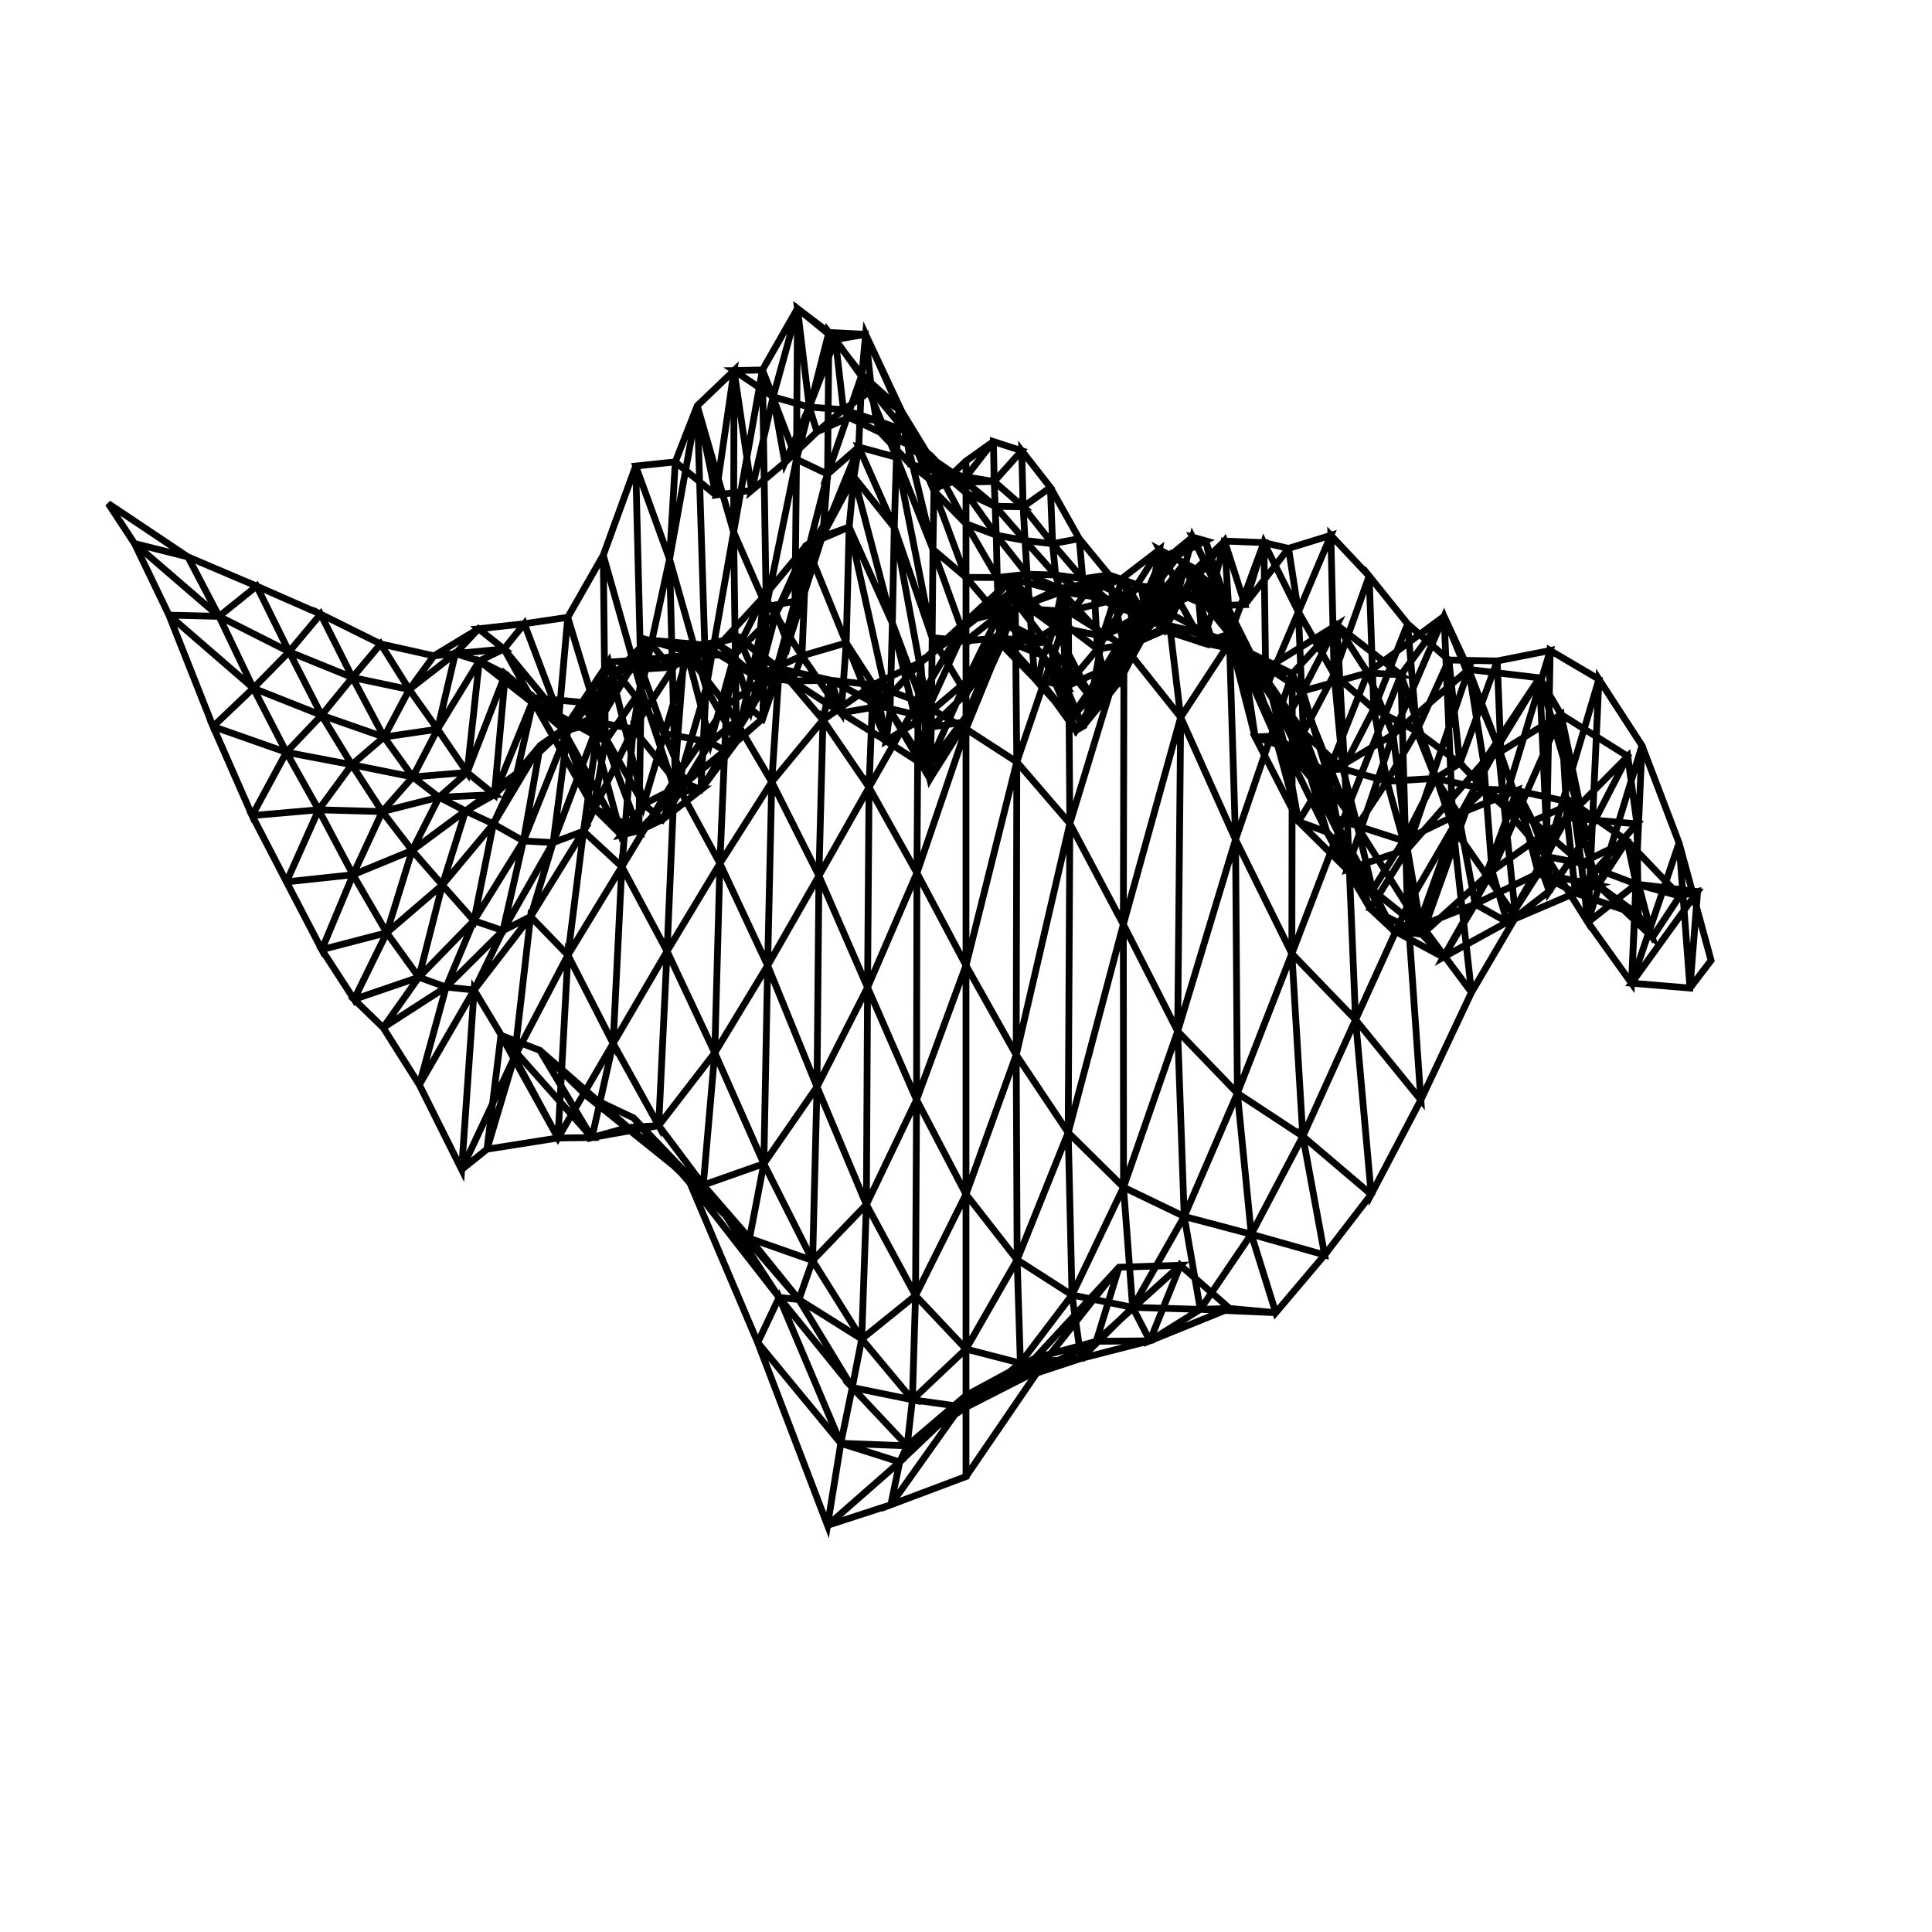 <svg height="100mm" style="background:white" viewBox="0 0 100 100" width="100mm" xmlns="http://www.w3.org/2000/svg" xmlns:inkscape="http://www.inkscape.org/namespaces/inkscape">
<g inkscape:groupmode="layer" inkscape:label="#000">
<path d="M50,76.425 L54.119,70.397 L50,72.409 L50,76.425 L46.109,77.887 L50,72.409 L46.569,75.673 L46.109,77.887 L42.833,78.952 L46.569,75.673 L43.52,74.705 L42.833,78.952 L39.22,69.492 L43.52,74.705 L40.326,67.153 L39.22,69.492 L35.711,61.233 L40.326,67.153 L37.428,62.718 L35.711,61.233 L32.798,57.865 L37.428,62.718 L34.865,60.333 L32.798,57.865 L30.352,56.709 L34.865,60.333 L32.512,58.358 L30.352,56.709 L27.943,54.366 L32.512,58.358 L30.638,58.88 L27.943,54.366 L25.93,53.587 L30.638,58.88 L28.881,58.902 L25.93,53.587 L25.208,59.482 L28.881,58.902 L26.627,54.716 L25.208,59.482 L23.894,60.535 L26.627,54.716 L24.541,51.241 L23.894,60.535 L21.704,56.148 L24.541,51.241 L23.09,51.091 L21.704,56.148 L19.834,53.191 L23.09,51.091 L21.68,50.582 L19.834,53.191 L18.327,51.728 L21.68,50.582 L20.018,48.279 L18.327,51.728 L16.656,49.153 L20.018,48.279 L18.273,45.277 L16.656,49.153 L14.828,45.646 L18.273,45.277 L16.493,41.915 L14.828,45.646 L13.05,42.214 L16.493,41.915 L14.823,38.938 L13.05,42.214 L11.028,37.606 L14.823,38.938 L13.113,35.621 L11.028,37.606 L8.745,31.838 L13.113,35.621 L11.338,31.902 L8.745,31.838 L6.962,28.132 L11.338,31.902 L9.728,28.825 L6.962,28.132 L5.603,26.065 L9.728,28.825 L5.603,26.065 L9.728,28.825 L13.286,30.338 L9.728,28.825 L11.338,31.902 L14.965,33.735 L13.286,30.338 L11.338,31.902 L13.113,35.621 L16.644,37.02 L14.965,33.735 L13.113,35.621 L14.823,38.938 L18.208,39.58 L16.644,37.02 L14.823,38.938 L16.493,41.915 L19.786,42.008 L18.208,39.58 L16.493,41.915 L18.273,45.277 L21.332,44.019 L19.786,42.008 L18.273,45.277 L20.018,48.279 L22.895,45.808 L21.332,44.019 L20.018,48.279 L21.68,50.582 L24.531,47.655 L22.895,45.808 L21.68,50.582 L23.09,51.091 L26.033,48.168 L24.531,47.655 L23.09,51.091 L24.541,51.241 L27.464,47.442 L26.033,48.168 L24.541,51.241 L26.627,54.716 L29.396,49.438 L27.464,47.442 L26.627,54.716 L28.881,58.902 L31.736,54.007 L29.396,49.438 L28.881,58.902 L30.638,58.88 L34.092,58.261 L31.736,54.007 L30.638,58.88 L32.512,58.358 L36.401,61.339 L34.092,58.261 L32.512,58.358 L34.865,60.333 L38.794,64.096 L36.401,61.339 L34.865,60.333 L37.428,62.718 L41.351,67.265 L38.794,64.096 L37.428,62.718 L40.326,67.153 L44.113,71.816 L41.351,67.265 L40.326,67.153 L43.52,74.705 L46.954,74.835 L44.113,71.816 L43.52,74.705 L46.569,75.673 L50,72.229 L46.954,74.835 L46.569,75.673 L50,72.409 L53.572,70.298 L50,72.229 L50,72.409 L54.119,70.397 L57.92,65.592 L53.572,70.298 L54.119,70.397 L57.92,65.592 L61.095,65.492 L56.741,69.426 L57.92,65.592 L53.572,70.298 L56.741,69.426 L53.13,71.243 L53.572,70.298 L50,72.229 L53.13,71.243 L50,72.84 L50,72.229 L46.954,74.835 L50,72.84 L47.225,72.452 L46.954,74.835 L44.113,71.816 L47.225,72.452 L44.603,69.307 L44.113,71.816 L41.351,67.265 L44.603,69.307 L42.061,65.244 L41.351,67.265 L38.794,64.096 L42.061,65.244 L39.536,60.234 L38.794,64.096 L36.401,61.339 L39.536,60.234 L36.996,54.495 L36.401,61.339 L34.092,58.261 L36.996,54.495 L34.527,49.236 L34.092,58.261 L31.736,54.007 L34.527,49.236 L32.186,44.858 L31.736,54.007 L29.396,49.438 L32.186,44.858 L30.202,43.021 L29.396,49.438 L27.464,47.442 L30.202,43.021 L28.63,43.614 L27.464,47.442 L26.033,48.168 L28.63,43.614 L27.091,43.527 L26.033,48.168 L24.531,47.655 L27.091,43.527 L25.537,42.645 L24.531,47.655 L22.895,45.808 L25.537,42.645 L24.097,41.973 L22.895,45.808 L21.332,44.019 L24.097,41.973 L22.726,41.264 L21.332,44.019 L19.786,42.008 L22.726,41.264 L21.365,40.216 L19.786,42.008 L18.208,39.58 L21.365,40.216 L19.878,38.149 L18.208,39.58 L16.644,37.02 L19.878,38.149 L18.243,35.068 L16.644,37.02 L14.965,33.735 L18.243,35.068 L16.594,31.787 L14.965,33.735 L13.286,30.338 L16.594,31.787 L13.286,30.338 L16.594,31.787 L19.703,33.33 L16.594,31.787 L18.243,35.068 L21.184,35.688 L19.703,33.33 L18.243,35.068 L19.878,38.149 L22.648,37.744 L21.184,35.688 L19.878,38.149 L21.365,40.216 L24.18,39.982 L22.648,37.744 L21.365,40.216 L22.726,41.264 L25.591,41.133 L24.18,39.982 L22.726,41.264 L24.097,41.973 L26.749,40.028 L25.591,41.133 L24.097,41.973 L25.537,42.645 L27.968,38.58 L26.749,40.028 L25.537,42.645 L27.091,43.527 L29.389,37.781 L27.968,38.58 L27.091,43.527 L28.63,43.614 L30.981,37.395 L29.389,37.781 L28.63,43.614 L30.202,43.021 L32.776,37.725 L30.981,37.395 L30.202,43.021 L32.186,44.858 L34.909,40.356 L32.776,37.725 L32.186,44.858 L34.527,49.236 L37.263,44.691 L34.909,40.356 L34.527,49.236 L36.996,54.495 L39.733,49.977 L37.263,44.691 L36.996,54.495 L39.536,60.234 L42.288,56.256 L39.733,49.977 L39.536,60.234 L42.061,65.244 L44.844,62.348 L42.288,56.256 L42.061,65.244 L44.603,69.307 L47.388,67.058 L44.844,62.348 L44.603,69.307 L47.225,72.452 L50,69.827 L47.388,67.058 L47.225,72.452 L50,72.84 L52.815,70.554 L50,69.827 L50,72.84 L53.13,71.243 L55.953,70.313 L52.815,70.554 L53.13,71.243 L56.741,69.426 L59.518,69.401 L55.953,70.313 L56.741,69.426 L61.095,65.492 L63.649,67.726 L59.518,69.401 L61.095,65.492 L63.649,67.726 L66.032,67.945 L62.128,67.773 L63.649,67.726 L59.518,69.401 L62.128,67.773 L58.624,67.668 L59.518,69.401 L55.953,70.313 L58.624,67.668 L55.487,67.03 L55.953,70.313 L52.815,70.554 L55.487,67.03 L52.647,65.207 L52.815,70.554 L50,69.827 L52.647,65.207 L50,61.816 L50,69.827 L47.388,67.058 L50,61.816 L47.441,56.925 L47.388,67.058 L44.844,62.348 L47.441,56.925 L44.904,51.108 L44.844,62.348 L42.288,56.256 L44.904,51.108 L42.388,45.331 L42.288,56.256 L39.733,49.977 L42.388,45.331 L39.946,40.472 L39.733,49.977 L37.263,44.691 L39.946,40.472 L37.608,36.507 L37.263,44.691 L34.909,40.356 L37.608,36.507 L35.423,33.69 L34.909,40.356 L32.776,37.725 L35.423,33.69 L33.526,33.124 L32.776,37.725 L30.981,37.395 L33.526,33.124 L31.968,34.723 L30.981,37.395 L29.389,37.781 L31.968,34.723 L30.651,37.19 L29.389,37.781 L27.968,38.58 L30.651,37.19 L29.236,37.695 L27.968,38.58 L26.749,40.028 L29.236,37.695 L27.643,36.112 L26.749,40.028 L25.591,41.133 L27.643,36.112 L26.157,34.888 L25.591,41.133 L24.18,39.982 L26.157,34.888 L24.809,34.21 L24.18,39.982 L22.648,37.744 L24.809,34.21 L23.567,33.831 L22.648,37.744 L21.184,35.688 L23.567,33.831 L22.462,33.945 L21.184,35.688 L19.703,33.33 L22.462,33.945 L19.703,33.33 L22.462,33.945 L24.771,32.547 L22.462,33.945 L23.567,33.831 L26.085,33.591 L24.771,32.547 L23.567,33.831 L24.809,34.21 L27.691,36.479 L26.085,33.591 L24.809,34.21 L26.157,34.888 L29.12,37.719 L27.691,36.479 L26.157,34.888 L27.643,36.112 L30.304,36.374 L29.12,37.719 L27.643,36.112 L29.236,37.695 L31.51,34.271 L30.304,36.374 L29.236,37.695 L30.651,37.19 L33.041,34.169 L31.51,34.271 L30.651,37.19 L31.968,34.723 L34.715,34.539 L33.041,34.169 L31.968,34.723 L33.526,33.124 L36.37,33.375 L34.715,34.539 L33.526,33.124 L35.423,33.69 L38.223,32.987 L36.37,33.375 L35.423,33.69 L37.608,36.507 L40.333,34.599 L38.223,32.987 L37.608,36.507 L39.946,40.472 L42.598,37.267 L40.333,34.599 L39.946,40.472 L42.388,45.331 L44.982,40.751 L42.598,37.267 L42.388,45.331 L44.904,51.108 L47.46,45.185 L44.982,40.751 L44.904,51.108 L47.441,56.925 L50,49.971 L47.46,45.185 L47.441,56.925 L50,61.816 L52.599,54.6 L50,49.971 L50,61.816 L52.647,65.207 L55.29,58.623 L52.599,54.6 L52.647,65.207 L55.487,67.03 L58.153,61.451 L55.29,58.623 L55.487,67.03 L58.624,67.668 L61.295,62.964 L58.153,61.451 L58.624,67.668 L62.128,67.773 L64.766,63.883 L61.295,62.964 L62.128,67.773 L66.032,67.945 L68.563,64.955 L64.766,63.883 L66.032,67.945 L68.563,64.955 L70.973,61.82 L67.434,58.813 L68.563,64.955 L64.766,63.883 L67.434,58.813 L64.046,56.584 L64.766,63.883 L61.295,62.964 L64.046,56.584 L60.956,53.379 L61.295,62.964 L58.153,61.451 L60.956,53.379 L58.144,47.847 L58.153,61.451 L55.29,58.623 L58.144,47.847 L55.375,42.627 L55.29,58.623 L52.599,54.6 L55.375,42.627 L52.63,39.437 L52.599,54.6 L50,49.971 L52.63,39.437 L50,37.731 L50,49.971 L47.46,45.185 L50,37.731 L47.519,36.307 L47.46,45.185 L44.982,40.751 L47.519,36.307 L45.19,35.442 L44.982,40.751 L42.598,37.267 L45.19,35.442 L43.025,35.214 L42.598,37.267 L40.333,34.599 L43.025,35.214 L41.012,35.246 L40.333,34.599 L38.223,32.987 L41.012,35.246 L39.112,35.015 L38.223,32.987 L36.37,33.375 L39.112,35.015 L37.223,33.391 L36.37,33.375 L34.715,34.539 L37.223,33.391 L35.589,33.92 L34.715,34.539 L33.041,34.169 L35.589,33.92 L34.391,37.97 L33.041,34.169 L31.51,34.271 L34.391,37.97 L33.313,41.628 L31.51,34.271 L30.304,36.374 L33.313,41.628 L32.148,43.215 L30.304,36.374 L29.12,37.719 L32.148,43.215 L30.729,41.813 L29.12,37.719 L27.691,36.479 L30.729,41.813 L28.935,37.036 L27.691,36.479 L26.085,33.591 L28.935,37.036 L27.14,32.286 L26.085,33.591 L24.771,32.547 L27.14,32.286 L24.771,32.547 L27.14,32.286 L29.386,31.954 L27.14,32.286 L28.935,37.036 L31.333,38.359 L29.386,31.954 L28.935,37.036 L30.729,41.813 L33.066,43.01 L31.333,38.359 L30.729,41.813 L32.148,43.215 L34.291,42.42 L33.066,43.01 L32.148,43.215 L33.313,41.628 L35.482,40.523 L34.291,42.42 L33.313,41.628 L34.391,37.97 L36.768,38.417 L35.482,40.523 L34.391,37.97 L35.589,33.92 L38.01,33.9 L36.768,38.417 L35.589,33.92 L37.223,33.391 L39.525,30.888 L38.01,33.9 L37.223,33.391 L39.112,35.015 L41.509,33.947 L39.525,30.888 L39.112,35.015 L41.012,35.246 L43.539,36.897 L41.509,33.947 L41.012,35.246 L43.025,35.214 L45.54,36.551 L43.539,36.897 L43.025,35.214 L45.19,35.442 L47.662,34.28 L45.54,36.551 L45.19,35.442 L47.519,36.307 L50,32.155 L47.662,34.28 L47.519,36.307 L50,37.731 L52.552,31.483 L50,32.155 L50,37.731 L52.63,39.437 L55.295,31.642 L52.552,31.483 L52.63,39.437 L55.375,42.627 L58.175,33.441 L55.295,31.642 L55.375,42.627 L58.144,47.847 L61.112,37.125 L58.175,33.441 L58.144,47.847 L60.956,53.379 L63.951,43.456 L61.112,37.125 L60.956,53.379 L64.046,56.584 L66.866,49.361 L63.951,43.456 L64.046,56.584 L67.434,58.813 L70.164,52.782 L66.866,49.361 L67.434,58.813 L70.973,61.82 L73.542,56.93 L70.164,52.782 L70.973,61.82 L73.542,56.93 L76.165,51.365 L72.842,46.895 L73.542,56.93 L70.164,52.782 L72.842,46.895 L69.715,41.925 L70.164,52.782 L66.866,49.361 L69.715,41.925 L66.89,34.869 L66.866,49.361 L63.951,43.456 L66.89,34.869 L63.639,33.268 L63.951,43.456 L61.112,37.125 L63.639,33.268 L60.545,32.385 L61.112,37.125 L58.175,33.441 L60.545,32.385 L57.675,31.043 L58.175,33.441 L55.295,31.642 L57.675,31.043 L54.945,30.634 L55.295,31.642 L52.552,31.483 L54.945,30.634 L52.397,29.961 L52.552,31.483 L50,32.155 L52.397,29.961 L50,32.422 L50,32.155 L47.662,34.28 L50,32.422 L47.849,37.103 L47.662,34.28 L45.54,36.551 L47.849,37.103 L45.863,38.348 L45.54,36.551 L43.539,36.897 L45.863,38.348 L43.801,33.278 L43.539,36.897 L41.509,33.947 L43.801,33.278 L41.743,28.225 L41.509,33.947 L39.525,30.888 L41.743,28.225 L40.172,31.736 L39.525,30.888 L38.01,33.9 L40.172,31.736 L38.86,36.703 L38.01,33.9 L36.768,38.417 L38.86,36.703 L37.516,38.857 L36.768,38.417 L35.482,40.523 L37.516,38.857 L36.276,40.882 L35.482,40.523 L34.291,42.42 L36.276,40.882 L34.967,41 L34.291,42.42 L33.066,43.01 L34.967,41 L33.19,35.689 L33.066,43.01 L31.333,38.359 L33.19,35.689 L31.225,28.738 L31.333,38.359 L29.386,31.954 L31.225,28.738 L29.386,31.954 L31.225,28.738 L32.904,24.123 L31.225,28.738 L33.19,35.689 L34.656,28.938 L32.904,24.123 L33.19,35.689 L34.967,41 L36.547,35.619 L34.656,28.938 L34.967,41 L36.276,40.882 L38.123,38.385 L36.547,35.619 L36.276,40.882 L37.516,38.857 L39.477,37.196 L38.123,38.385 L37.516,38.857 L38.86,36.703 L40.789,33.342 L39.477,37.196 L38.86,36.703 L40.172,31.736 L42.188,27.918 L40.789,33.342 L40.172,31.736 L41.743,28.225 L43.952,27.28 L42.188,27.918 L41.743,28.225 L43.801,33.278 L46.07,36.788 L43.952,27.28 L43.801,33.278 L45.863,38.348 L48.011,39.731 L46.07,36.788 L45.863,38.348 L47.849,37.103 L50,35.279 L48.011,39.731 L47.849,37.103 L50,32.422 L52.232,30.719 L50,35.279 L50,32.422 L52.397,29.961 L54.569,32.421 L52.232,30.719 L52.397,29.961 L54.945,30.634 L57.068,32.927 L54.569,32.421 L54.945,30.634 L57.675,31.043 L59.849,31.367 L57.068,32.927 L57.675,31.043 L60.545,32.385 L62.656,32.886 L59.849,31.367 L60.545,32.385 L63.639,33.268 L65.62,34.551 L62.656,32.886 L63.639,33.268 L66.89,34.869 L69.196,32.347 L65.62,34.551 L66.89,34.869 L69.715,41.925 L72.512,34.931 L69.196,32.347 L69.715,41.925 L72.842,46.895 L75.209,42.822 L72.512,34.931 L72.842,46.895 L76.165,51.365 L78.449,47.472 L75.209,42.822 L76.165,51.365 L78.449,47.472 L80.187,46.127 L77.532,38.63 L78.449,47.472 L75.209,42.822 L77.532,38.63 L74.744,31.902 L75.209,42.822 L72.512,34.931 L74.744,31.902 L70.793,34.828 L72.512,34.931 L69.196,32.347 L70.793,34.828 L67.424,35.77 L69.196,32.347 L65.62,34.551 L67.424,35.77 L64.564,33.851 L65.62,34.551 L62.656,32.886 L64.564,33.851 L61.931,30.718 L62.656,32.886 L59.849,31.367 L61.931,30.718 L59.161,31.974 L59.849,31.367 L57.068,32.927 L59.161,31.974 L56.49,36.134 L57.068,32.927 L54.569,32.421 L56.49,36.134 L54.26,33.362 L54.569,32.421 L52.232,30.719 L54.26,33.362 L52.079,32.231 L52.232,30.719 L50,35.279 L52.079,32.231 L50,37.092 L50,35.279 L48.011,39.731 L50,37.092 L48.131,40.312 L48.011,39.731 L46.07,36.788 L48.131,40.312 L46.189,32.251 L46.07,36.788 L43.952,27.28 L46.189,32.251 L44.196,24.689 L43.952,27.28 L42.188,27.918 L44.196,24.689 L42.59,27.688 L42.188,27.918 L40.789,33.342 L42.59,27.688 L41.148,31.115 L40.789,33.342 L39.477,37.196 L41.148,31.115 L39.661,31.402 L39.477,37.196 L38.123,38.385 L39.661,31.402 L37.972,27.543 L38.123,38.385 L36.547,35.619 L37.972,27.543 L36.089,21.004 L36.547,35.619 L34.656,28.938 L36.089,21.004 L34.954,23.908 L34.656,28.938 L32.904,24.123 L34.954,23.908 L32.904,24.123 L34.954,23.908 L37.053,25.624 L34.954,23.908 L36.089,21.004 L37.994,19.18 L37.053,25.624 L36.089,21.004 L37.972,27.543 L39.462,19.151 L37.994,19.18 L37.972,27.543 L39.661,31.402 L41.227,23.773 L39.462,19.151 L39.661,31.402 L41.148,31.115 L42.836,24.539 L41.227,23.773 L41.148,31.115 L42.59,27.688 L44.447,23.137 L42.836,24.539 L42.59,27.688 L44.196,24.689 L46.287,27.297 L44.447,23.137 L44.196,24.689 L46.189,32.251 L48.204,37.634 L46.287,27.297 L46.189,32.251 L48.131,40.312 L50,37.354 L48.204,37.634 L48.131,40.312 L50,37.092 L51.95,33.117 L50,37.354 L50,37.092 L52.079,32.231 L53.996,33.937 L51.95,33.117 L52.079,32.231 L54.26,33.362 L56.044,37.604 L53.996,33.937 L54.26,33.362 L56.49,36.134 L58.476,34.238 L56.044,37.604 L56.49,36.134 L59.161,31.974 L61.258,29.199 L58.476,34.238 L59.161,31.974 L61.931,30.718 L63.671,32.86 L61.258,29.199 L61.931,30.718 L64.564,33.851 L66,38.098 L63.671,32.86 L64.564,33.851 L67.424,35.77 L68.718,40.061 L66,38.098 L67.424,35.77 L70.793,34.828 L72.106,38.019 L68.718,40.061 L70.793,34.828 L74.744,31.902 L76.019,34.649 L72.106,38.019 L74.744,31.902 L77.532,38.63 L79.69,35.085 L76.019,34.649 L77.532,38.63 L80.187,46.127 L82.12,43.289 L79.69,35.085 L80.187,46.127 L82.12,43.289 L84.254,39.146 L80.798,36.982 L82.12,43.289 L79.69,35.085 L80.798,36.982 L76.79,39.444 L79.69,35.085 L76.019,34.649 L76.79,39.444 L72.848,43.956 L76.019,34.649 L72.106,38.019 L72.848,43.956 L69.726,45.005 L72.106,38.019 L68.718,40.061 L69.726,45.005 L67.211,42.522 L68.718,40.061 L66,38.098 L67.211,42.522 L64.964,38.144 L66,38.098 L63.671,32.86 L64.964,38.144 L62.994,30.461 L63.671,32.86 L61.258,29.199 L62.994,30.461 L60.607,28.673 L61.258,29.199 L58.476,34.238 L60.607,28.673 L57.929,35.295 L58.476,34.238 L56.044,37.604 L57.929,35.295 L55.692,37.81 L56.044,37.604 L53.996,33.937 L55.692,37.81 L53.748,35.121 L53.996,33.937 L51.95,33.117 L53.748,35.121 L51.842,33.363 L51.95,33.117 L50,37.354 L51.842,33.363 L50,35.905 L50,37.354 L48.204,37.634 L50,35.905 L48.249,33.008 L48.204,37.634 L46.287,27.297 L48.249,33.008 L46.401,23.669 L46.287,27.297 L44.447,23.137 L46.401,23.669 L44.61,19.395 L44.447,23.137 L42.836,24.539 L44.61,19.395 L42.902,17.207 L42.836,24.539 L41.227,23.773 L42.902,17.207 L41.277,15.973 L41.227,23.773 L39.462,19.151 L41.277,15.973 L40.016,20.54 L39.462,19.151 L37.994,19.18 L40.016,20.54 L38.908,25.379 L37.994,19.18 L37.053,25.624 L38.908,25.379 L37.053,25.624 L38.908,25.379 L40.625,23.941 L38.908,25.379 L40.016,20.54 L41.888,21.068 L40.625,23.941 L40.016,20.54 L41.277,15.973 L43.238,17.573 L41.888,21.068 L41.277,15.973 L42.902,17.207 L44.803,17.304 L43.238,17.573 L42.902,17.207 L44.61,19.395 L46.524,21.111 L44.803,17.304 L44.61,19.395 L46.401,23.669 L48.29,28.436 L46.524,21.111 L46.401,23.669 L48.249,33.008 L50,33.171 L48.29,28.436 L48.249,33.008 L50,35.905 L51.751,33.016 L50,33.171 L50,35.905 L51.842,33.363 L53.551,35.12 L51.751,33.016 L51.842,33.363 L53.748,35.121 L55.403,37.204 L53.551,35.12 L53.748,35.121 L55.692,37.81 L57.504,34.938 L55.403,37.204 L55.692,37.81 L57.929,35.295 L59.968,29.249 L57.504,34.938 L57.929,35.295 L60.607,28.673 L62.402,27.992 L59.968,29.249 L60.607,28.673 L62.994,30.461 L64.385,34.23 L62.402,27.992 L62.994,30.461 L64.964,38.144 L66.515,38.671 L64.385,34.23 L64.964,38.144 L67.211,42.522 L68.676,43.065 L66.515,38.671 L67.211,42.522 L69.726,45.005 L70.921,47.033 L68.676,43.065 L69.726,45.005 L72.848,43.956 L73.607,48.362 L70.921,47.033 L72.848,43.956 L76.79,39.444 L77.228,45.081 L73.607,48.362 L76.79,39.444 L80.798,36.982 L81.113,42.325 L77.228,45.081 L80.798,36.982 L84.254,39.146 L84.728,42.643 L81.113,42.325 L84.254,39.146 L84.728,42.643 L84.798,47.351 L81.541,46.219 L84.728,42.643 L81.113,42.325 L81.541,46.219 L78.012,47.728 L81.113,42.325 L77.228,45.081 L78.012,47.728 L74.708,49.546 L77.228,45.081 L73.607,48.362 L74.708,49.546 L72.114,48.148 L73.607,48.362 L70.921,47.033 L72.114,48.148 L69.932,44.45 L70.921,47.033 L68.676,43.065 L69.932,44.45 L67.846,40.255 L68.676,43.065 L66.515,38.671 L67.846,40.255 L65.797,35.94 L66.515,38.671 L64.385,34.23 L65.797,35.94 L63.741,31.969 L64.385,34.23 L62.402,27.992 L63.741,31.969 L61.725,27.8 L62.402,27.992 L59.968,29.249 L61.725,27.8 L59.34,30.931 L59.968,29.249 L57.504,34.938 L59.34,30.931 L57.12,34.665 L57.504,34.938 L55.403,37.204 L57.12,34.665 L55.177,35.535 L55.403,37.204 L53.551,35.12 L55.177,35.535 L53.411,33.213 L53.551,35.12 L51.751,33.016 L53.411,33.213 L51.677,31.844 L51.751,33.016 L50,33.171 L51.677,31.844 L50,29.885 L50,33.171 L48.29,28.436 L50,29.885 L48.342,25.408 L48.29,28.436 L46.524,21.111 L48.342,25.408 L46.686,21.317 L46.524,21.111 L44.803,17.304 L46.686,21.317 L45.11,20.206 L44.803,17.304 L43.238,17.573 L45.11,20.206 L43.656,21.205 L43.238,17.573 L41.888,21.068 L43.656,21.205 L42.287,22.352 L41.888,21.068 L40.625,23.941 L42.287,22.352 L40.625,23.941 L42.287,22.352 L43.934,21.604 L42.287,22.352 L43.656,21.205 L45.357,21.76 L43.934,21.604 L43.656,21.205 L45.11,20.206 L46.847,22.291 L45.357,21.76 L45.11,20.206 L46.686,21.317 L48.404,24.131 L46.847,22.291 L46.686,21.317 L48.342,25.408 L50,27.11 L48.404,24.131 L48.342,25.408 L50,29.885 L51.617,29.893 L50,27.11 L50,29.885 L51.677,31.844 L53.286,31.2 L51.617,29.893 L51.677,31.844 L53.411,33.213 L55.019,32.241 L53.286,31.2 L53.411,33.213 L55.177,35.535 L56.807,33.59 L55.019,32.241 L55.177,35.535 L57.12,34.665 L58.741,33.296 L56.807,33.59 L57.12,34.665 L59.34,30.931 L60.915,30.901 L58.741,33.296 L59.34,30.931 L61.725,27.8 L63.104,30.554 L60.915,30.901 L61.725,27.8 L63.741,31.969 L65.051,34.44 L63.104,30.554 L63.741,31.969 L65.797,35.94 L67.028,38.269 L65.051,34.44 L65.797,35.94 L67.846,40.255 L69.008,42.303 L67.028,38.269 L67.846,40.255 L69.932,44.45 L71.047,46.068 L69.008,42.303 L69.932,44.45 L72.114,48.148 L73.397,47.966 L71.047,46.068 L72.114,48.148 L74.708,49.546 L76.358,46.797 L73.397,47.966 L74.708,49.546 L78.012,47.728 L79.626,45.2 L76.358,46.797 L78.012,47.728 L81.541,46.219 L82.711,45.819 L79.626,45.2 L81.541,46.219 L84.798,47.351 L85.53,48.515 L82.711,45.819 L84.798,47.351 L85.53,48.515 L86.943,46.379 L84.214,43.511 L85.53,48.515 L82.711,45.819 L84.214,43.511 L81.414,41.557 L82.711,45.819 L79.626,45.2 L81.414,41.557 L78.514,40.917 L79.626,45.2 L76.358,46.797 L78.514,40.917 L75.486,42.134 L76.358,46.797 L73.397,47.966 L75.486,42.134 L72.641,43.516 L73.397,47.966 L71.047,46.068 L72.641,43.516 L70.256,42.749 L71.047,46.068 L69.008,42.303 L70.256,42.749 L68.215,39.902 L69.008,42.303 L67.028,38.269 L68.215,39.902 L66.301,36.249 L67.028,38.269 L65.051,34.44 L66.301,36.249 L64.321,33.697 L65.051,34.44 L63.104,30.554 L64.321,33.697 L62.24,33.266 L63.104,30.554 L60.915,30.901 L62.24,33.266 L60.267,32.624 L60.915,30.901 L58.741,33.296 L60.267,32.624 L58.429,30.928 L58.741,33.296 L56.807,33.59 L58.429,30.928 L56.611,30.16 L56.807,33.59 L55.019,32.241 L56.611,30.16 L54.835,30.461 L55.019,32.241 L53.286,31.2 L54.835,30.461 L53.163,29.724 L53.286,31.2 L51.617,29.893 L53.163,29.724 L51.564,27.699 L51.617,29.893 L50,27.11 L51.564,27.699 L50,25.511 L50,27.11 L48.404,24.131 L50,25.511 L48.47,23.895 L48.404,24.131 L46.847,22.291 L48.47,23.895 L46.99,22.999 L46.847,22.291 L45.357,21.76 L46.99,22.999 L45.562,22.379 L45.357,21.76 L43.934,21.604 L45.562,22.379 L43.934,21.604 L45.562,22.379 L47.127,24.036 L45.562,22.379 L46.99,22.999 L48.537,24.393 L47.127,24.036 L46.99,22.999 L48.47,23.895 L50,24.951 L48.537,24.393 L48.47,23.895 L50,25.511 L51.51,26.204 L50,24.951 L50,25.511 L51.564,27.699 L53.056,27.977 L51.51,26.204 L51.564,27.699 L53.163,29.724 L54.638,29.761 L53.056,27.977 L53.163,29.724 L54.835,30.461 L56.291,30.719 L54.638,29.761 L54.835,30.461 L56.611,30.16 L58.082,29.936 L56.291,30.719 L56.611,30.16 L58.429,30.928 L60.013,28.453 L58.082,29.936 L58.429,30.928 L60.267,32.624 L61.899,29.46 L60.013,28.453 L60.267,32.624 L62.24,33.266 L63.675,32.804 L61.899,29.46 L62.24,33.266 L64.321,33.697 L65.521,35.637 L63.675,32.804 L64.321,33.697 L66.301,36.249 L67.463,37.915 L65.521,35.637 L66.301,36.249 L68.215,39.902 L69.508,39.796 L67.463,37.915 L68.215,39.902 L70.256,42.749 L71.788,40.441 L69.508,39.796 L70.256,42.749 L72.641,43.516 L74.3,40.289 L71.788,40.441 L72.641,43.516 L75.486,42.134 L76.848,40.848 L74.3,40.289 L75.486,42.134 L78.514,40.917 L79.339,42.513 L76.848,40.848 L78.514,40.917 L81.414,41.557 L81.845,44.68 L79.339,42.513 L81.414,41.557 L84.214,43.511 L84.692,45.764 L81.845,44.68 L84.214,43.511 L86.943,46.379 L87.867,46.145 L84.692,45.764 L86.943,46.379 L87.867,46.145 L87.473,51.141 L84.447,50.889 L87.867,46.145 L84.692,45.764 L84.447,50.889 L82.189,47.737 L84.692,45.764 L81.845,44.68 L82.189,47.737 L80.036,44.333 L81.845,44.68 L79.339,42.513 L80.036,44.333 L77.798,41.71 L79.339,42.513 L76.848,40.848 L77.798,41.71 L75.561,39.514 L76.848,40.848 L74.3,40.289 L75.561,39.514 L73.325,37.847 L74.3,40.289 L71.788,40.441 L73.325,37.847 L71.108,36.693 L71.788,40.441 L69.508,39.796 L71.108,36.693 L69.052,34.904 L69.508,39.796 L67.463,37.915 L69.052,34.904 L67.206,31.672 L67.463,37.915 L65.521,35.637 L67.206,31.672 L65.418,28.085 L65.521,35.637 L63.675,32.804 L65.418,28.085 L63.385,28.005 L63.675,32.804 L61.899,29.46 L63.385,28.005 L61.258,30.827 L61.899,29.46 L60.013,28.453 L61.258,30.827 L59.367,32.012 L60.013,28.453 L58.082,29.936 L59.367,32.012 L57.662,31.335 L58.082,29.936 L56.291,30.719 L57.662,31.335 L56.043,29.959 L56.291,30.719 L54.638,29.761 L56.043,29.959 L54.482,28.143 L54.638,29.761 L53.056,27.977 L54.482,28.143 L52.957,26.232 L53.056,27.977 L51.51,26.204 L52.957,26.232 L51.459,24.921 L51.51,26.204 L50,24.951 L51.459,24.921 L50,24.685 L50,24.951 L48.537,24.393 L50,24.685 L48.6,25.188 L48.537,24.393 L47.127,24.036 L48.6,25.188 L47.127,24.036 L48.6,25.188 L50,23.864 L48.6,25.188 L50,24.685 L51.418,22.854 L50,23.864 L50,24.685 L51.459,24.921 L52.885,23.329 L51.418,22.854 L51.459,24.921 L52.957,26.232 L54.369,25.231 L52.885,23.329 L52.957,26.232 L54.482,28.143 L55.86,27.882 L54.369,25.231 L54.482,28.143 L56.043,29.959 L57.402,29.757 L55.86,27.882 L56.043,29.959 L57.662,31.335 L59.046,30.331 L57.402,29.757 L57.662,31.335 L59.367,32.012 L60.776,30.537 L59.046,30.331 L59.367,32.012 L61.258,30.827 L62.535,31.377 L60.776,30.537 L61.258,30.827 L63.385,28.005 L64.436,31.296 L62.535,31.377 L63.385,28.005 L65.418,28.085 L66.695,28.384 L64.436,31.296 L65.418,28.085 L67.206,31.672 L68.884,27.708 L66.695,28.384 L67.206,31.672 L69.052,34.904 L70.867,29.815 L68.884,27.708 L69.052,34.904 L71.108,36.693 L72.859,32.292 L70.867,29.815 L71.108,36.693 L73.325,37.847 L74.994,34.162 L72.859,32.292 L73.325,37.847 L75.561,39.514 L77.495,34.211 L74.994,34.162 L75.561,39.514 L77.798,41.71 L80.238,33.67 L77.495,34.211 L77.798,41.71 L80.036,44.333 L82.76,35.158 L80.238,33.67 L80.036,44.333 L82.189,47.737 L84.99,38.593 L82.76,35.158 L82.189,47.737 L84.447,50.889 L86.908,43.631 L84.99,38.593 L84.447,50.889 L87.473,51.141 L88.565,49.712 L86.908,43.631 L87.473,51.141" fill="none" stroke="#000" stroke-width="0.35" style="mix-blend-mode: multiply;"/>
</g>
</svg>